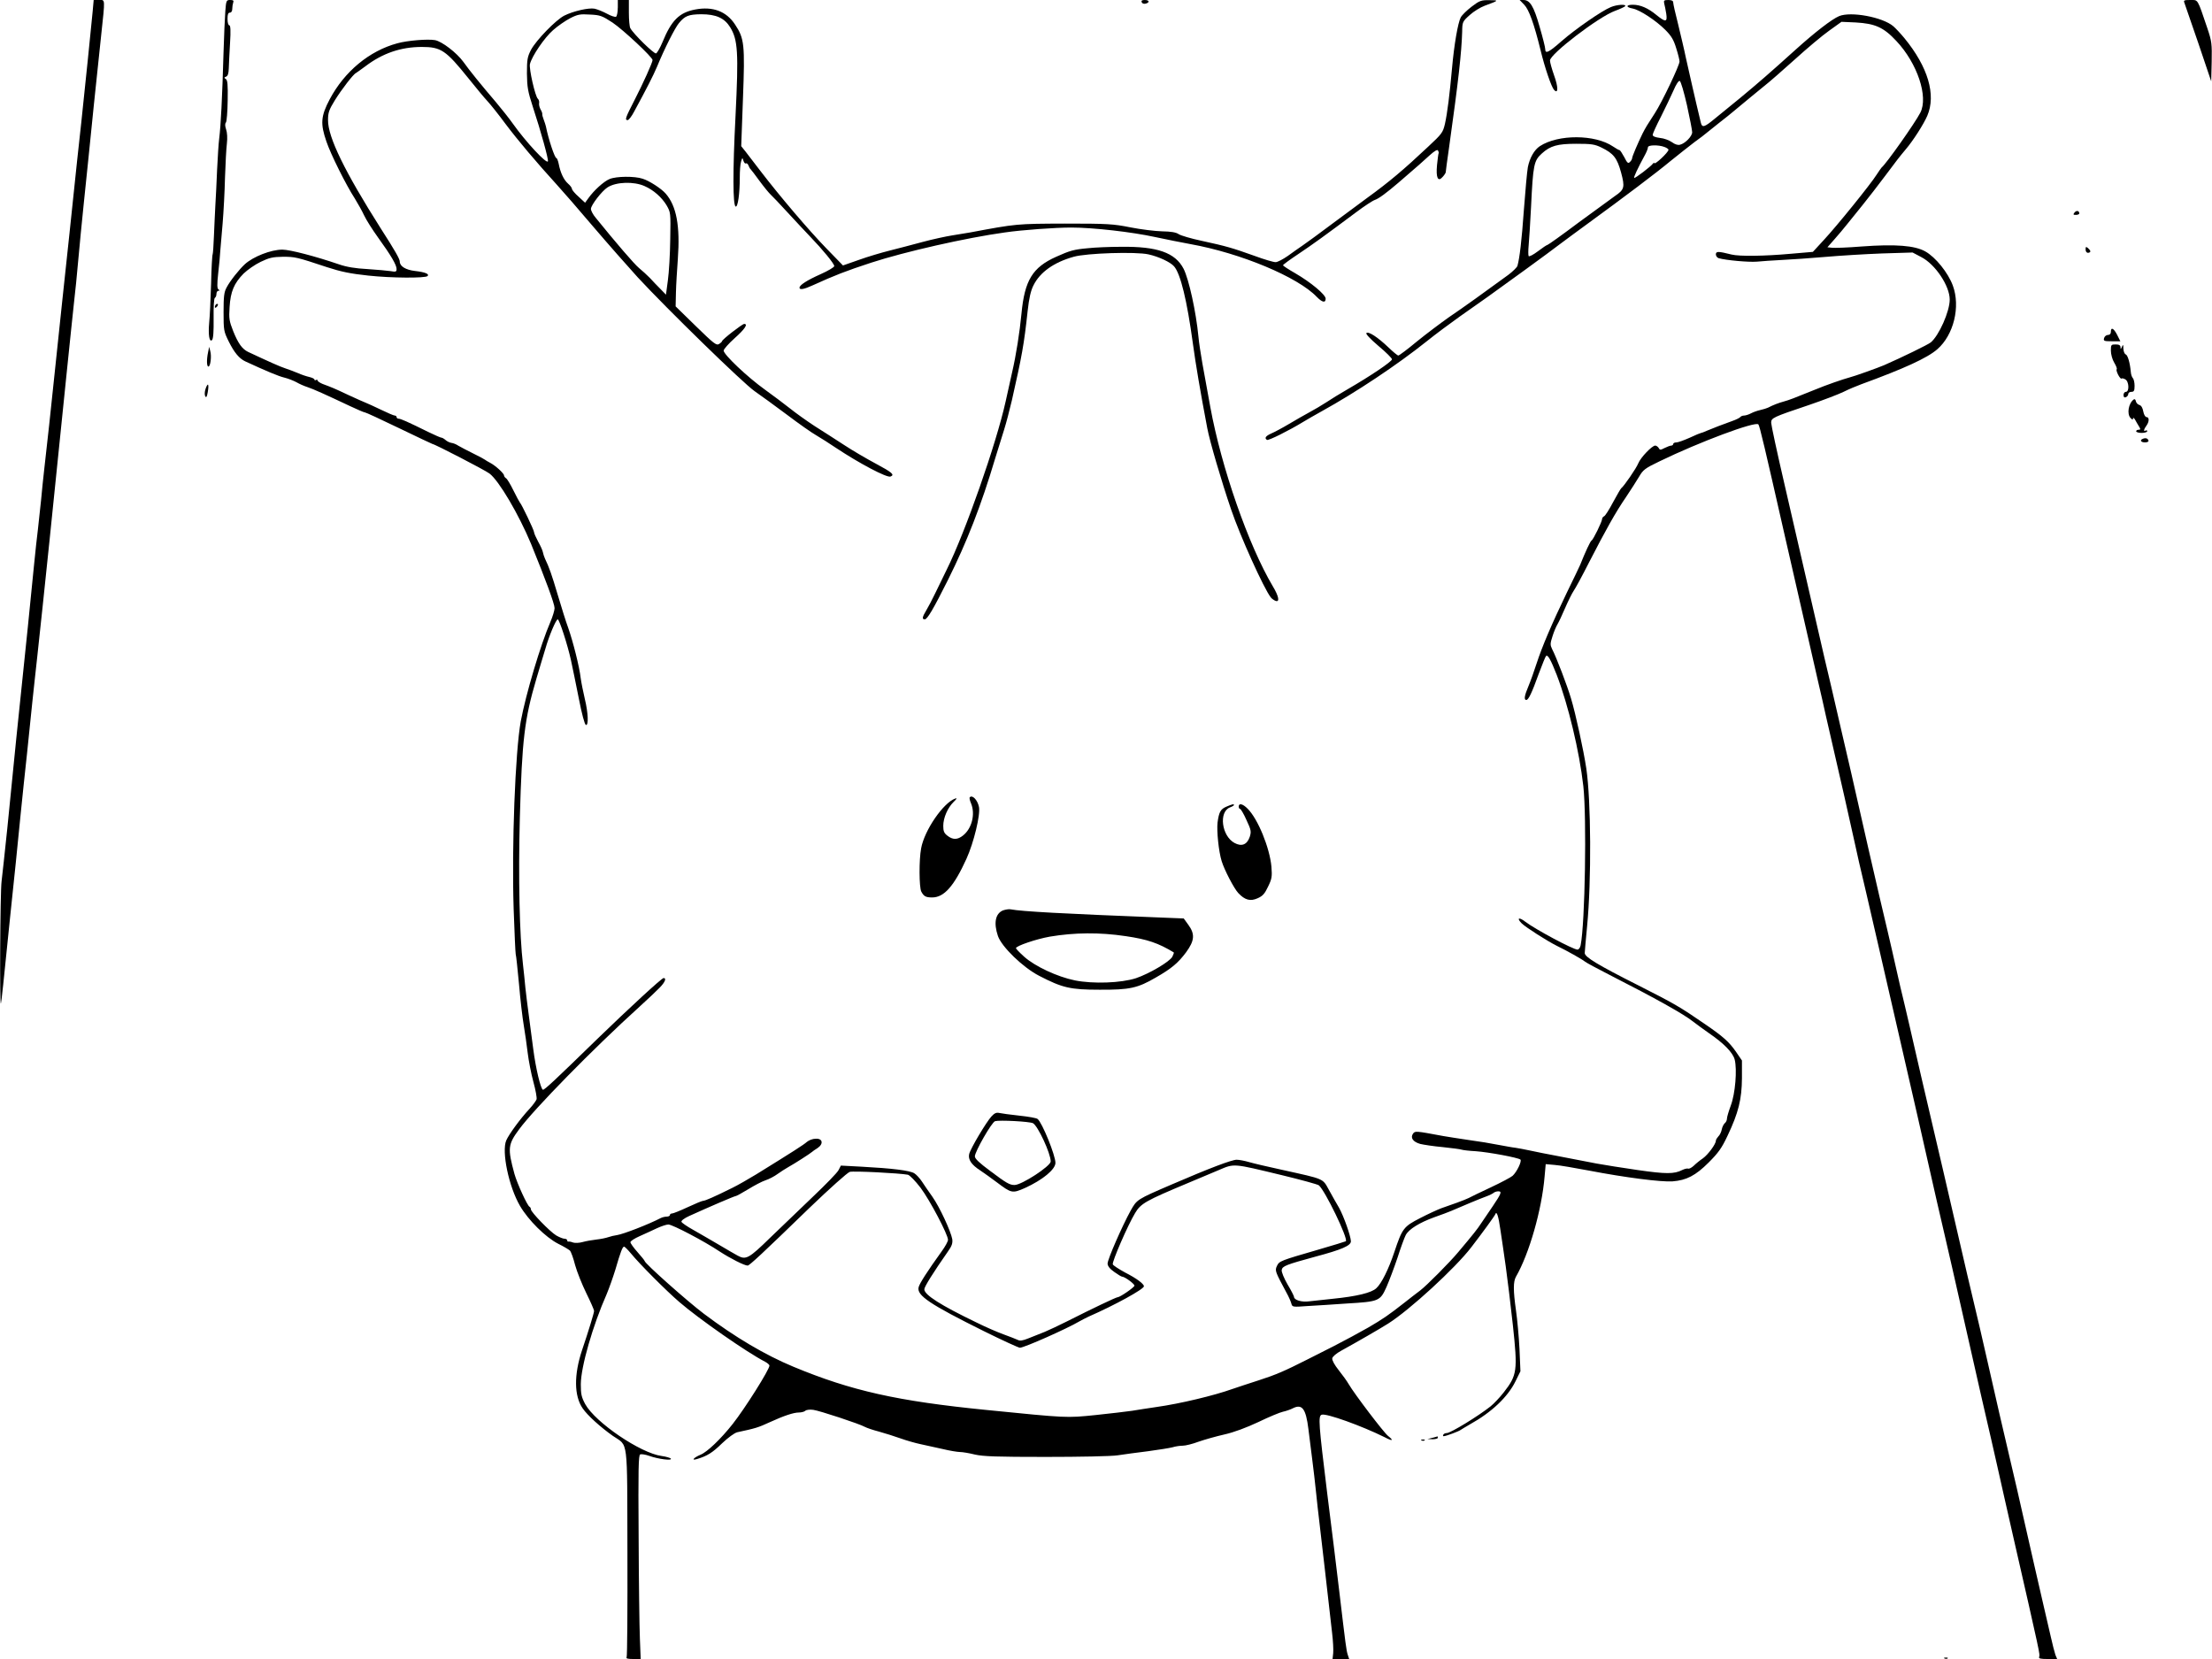 <!-- <?xml version="1.0" standalone="no"?>
<!DOCTYPE svg PUBLIC "-//W3C//DTD SVG 20010904//EN"
 "http://www.w3.org/TR/2001/REC-SVG-20010904/DTD/svg10.dtd"> -->
<svg version="1.0" xmlns="http://www.w3.org/2000/svg"
 width="1400pt" height="1050pt" viewBox="0 0 1400 1050"
 preserveAspectRatio="xMidYMid meet">

<g transform="translate(0,1050) scale(0.1,-0.1)"
fill="#000000" stroke="none">
<path d="M587 10433 c-8 -87 -53 -527 -72 -703 -17 -150 -30 -276 -75 -705 -6
-55 -27 -248 -46 -430 -19 -181 -41 -391 -49 -465 -17 -170 -52 -488 -65 -600
-5 -47 -15 -134 -20 -195 -6 -60 -15 -144 -20 -185 -5 -41 -17 -145 -25 -230
-8 -85 -26 -261 -39 -390 -57 -546 -93 -894 -130 -1275 -15 -143 -31 -293 -36
-333 -9 -65 -13 -808 -4 -772 4 15 15 119 59 555 14 132 29 283 35 335 5 52
19 187 30 300 11 113 30 288 41 390 10 102 26 250 34 330 9 80 22 208 31 285
40 367 105 995 184 1775 22 217 45 433 50 480 6 47 17 159 25 250 8 91 24 253
35 360 11 107 25 238 30 290 11 114 52 512 80 773 26 244 27 227 -14 227 l-33
0 -6 -67z"/>
<path d="M1426 10428 c-3 -40 -8 -154 -11 -253 -9 -305 -17 -465 -28 -555 -4
-30 -9 -118 -13 -195 -3 -77 -8 -178 -11 -225 -3 -47 -6 -134 -9 -193 -2 -59
-6 -111 -8 -116 -3 -4 -8 -89 -10 -187 -3 -98 -8 -209 -12 -246 -7 -77 1 -127
18 -110 8 8 11 55 10 136 -1 73 2 128 8 131 6 3 10 15 10 26 0 10 6 19 13 19
9 0 9 2 0 8 -9 6 -10 30 -2 102 6 52 12 115 13 140 2 25 9 104 15 175 6 72 13
202 15 290 3 88 8 185 12 217 4 34 2 69 -5 89 -7 21 -8 36 -1 44 5 6 10 69 11
139 2 100 -1 130 -12 136 -11 7 -11 10 2 15 11 4 16 20 17 53 1 26 4 98 8 160
5 80 3 112 -5 112 -6 0 -11 17 -11 40 0 29 4 40 15 40 9 0 15 9 15 24 0 13 3
31 6 40 5 12 0 16 -19 16 -24 0 -26 -3 -31 -72z"/>
<path d="M3910 10451 c0 -28 -5 -53 -11 -57 -6 -3 -32 5 -57 19 -26 14 -61 28
-79 32 -37 7 -134 -15 -192 -44 -54 -28 -177 -155 -210 -216 -23 -45 -26 -61
-26 -150 1 -87 6 -114 37 -210 52 -158 100 -333 96 -346 -7 -20 -138 120 -224
241 -21 30 -68 89 -104 132 -95 111 -171 205 -207 256 -42 58 -136 130 -180
138 -45 8 -173 -2 -238 -20 -178 -48 -335 -179 -428 -354 -57 -108 -60 -155
-21 -268 27 -80 123 -273 180 -361 19 -31 46 -79 59 -107 13 -28 53 -91 89
-141 81 -112 116 -172 116 -198 0 -17 -5 -19 -38 -13 -20 3 -86 9 -147 13 -76
4 -131 13 -180 30 -149 51 -310 93 -358 93 -72 0 -184 -44 -237 -92 -36 -33
-95 -107 -116 -148 -16 -29 -19 -57 -19 -155 0 -116 1 -122 33 -187 35 -70 66
-107 104 -125 130 -60 210 -94 248 -103 25 -6 59 -20 76 -29 17 -10 48 -24 70
-31 39 -13 112 -46 271 -121 45 -21 86 -39 92 -39 6 0 103 -45 217 -100 114
-55 209 -100 211 -100 13 0 332 -165 361 -187 60 -45 185 -258 263 -445 92
-226 149 -380 149 -407 0 -14 -12 -53 -26 -86 -63 -146 -155 -455 -188 -630
-35 -193 -58 -786 -45 -1189 5 -148 11 -276 13 -285 3 -9 12 -95 21 -191 8
-96 22 -213 30 -260 8 -47 19 -125 25 -175 6 -49 22 -132 36 -183 14 -51 23
-100 20 -110 -4 -10 -23 -36 -43 -58 -59 -63 -132 -163 -149 -202 -30 -71 16
-292 87 -414 53 -91 162 -199 242 -240 33 -16 66 -36 74 -43 7 -7 22 -48 33
-92 12 -43 44 -123 71 -178 27 -55 49 -105 49 -112 0 -12 -35 -127 -76 -248
-52 -156 -51 -290 4 -369 31 -45 113 -119 191 -174 99 -68 90 2 92 -738 1
-358 -1 -656 -5 -663 -5 -8 8 -11 41 -11 l48 0 -5 127 c-3 71 -7 361 -8 646
-3 429 -1 518 10 522 8 3 33 -1 56 -9 58 -21 147 -32 138 -18 -3 5 -30 13 -59
17 -133 18 -419 212 -483 328 -24 45 -28 63 -28 127 1 110 75 369 164 570 15
36 40 106 55 155 32 110 45 145 55 145 4 0 24 -20 44 -44 54 -66 221 -234 306
-307 124 -107 428 -319 543 -378 15 -8 27 -19 27 -24 0 -25 -154 -270 -233
-370 -75 -95 -161 -177 -203 -194 -45 -19 -62 -40 -21 -27 63 19 97 40 157 99
39 37 79 66 96 70 116 25 131 29 209 65 85 39 148 60 180 60 17 0 36 5 42 11
6 6 28 9 50 6 39 -5 294 -89 327 -108 11 -6 51 -20 90 -30 39 -11 100 -30 136
-43 36 -13 92 -29 125 -36 33 -7 97 -21 141 -31 45 -11 95 -19 110 -19 16 0
58 -7 94 -16 53 -12 137 -15 448 -15 214 0 416 4 455 10 40 6 126 18 193 26
67 9 136 20 155 25 19 6 48 10 65 10 17 0 62 11 99 25 37 13 111 34 164 46 62
14 139 43 216 79 66 32 136 61 155 65 19 4 48 14 63 22 58 29 82 -2 98 -131 6
-45 16 -130 24 -191 8 -60 19 -157 25 -215 6 -58 13 -123 16 -145 3 -22 20
-177 40 -345 19 -168 39 -345 45 -395 6 -49 9 -107 7 -127 l-4 -38 53 0 52 0
-9 27 c-9 28 -12 51 -55 413 -13 113 -47 387 -75 609 -54 441 -58 489 -35 497
28 11 255 -71 398 -142 51 -27 61 -23 22 8 -27 21 -213 266 -248 326 -12 21
-41 61 -65 91 -25 31 -42 62 -40 74 2 11 25 31 58 49 100 55 244 138 296 171
136 86 424 350 526 483 68 88 148 198 152 209 8 24 20 -11 32 -97 8 -51 23
-156 34 -233 11 -77 31 -244 45 -371 31 -289 28 -317 -58 -427 -24 -31 -62
-71 -83 -88 -78 -62 -253 -169 -277 -169 -9 0 -19 -4 -22 -10 -3 -5 -3 -10 2
-10 14 0 97 31 108 40 5 4 33 20 60 36 135 75 238 172 287 272 l31 63 -6 142
c-4 78 -14 187 -22 242 -18 127 -18 184 0 215 83 144 163 421 181 634 l7 78
56 -5 c31 -2 129 -19 219 -36 229 -44 456 -73 528 -68 88 7 145 36 229 120 60
60 82 90 119 169 69 145 90 231 91 364 l0 112 -39 57 c-43 61 -79 94 -196 174
-157 108 -191 128 -420 244 -260 131 -340 180 -340 205 0 9 7 86 15 170 28
290 25 794 -5 998 -17 114 -67 345 -97 444 -25 84 -92 259 -120 313 -12 25
-12 34 3 80 9 29 23 62 31 75 8 13 30 59 49 104 19 44 43 92 53 107 11 15 55
96 98 181 107 208 169 319 235 415 30 44 66 102 82 128 25 43 37 53 129 97
253 123 607 255 626 234 8 -8 42 -153 167 -704 19 -85 48 -211 64 -280 16 -69
52 -226 80 -350 28 -124 57 -252 65 -285 8 -33 21 -91 30 -130 17 -76 21 -96
59 -260 46 -198 115 -502 141 -622 25 -115 33 -150 74 -323 22 -95 124 -536
237 -1030 41 -179 83 -363 94 -410 21 -92 55 -243 119 -525 23 -99 46 -198 51
-220 23 -98 44 -190 175 -770 36 -159 76 -337 90 -395 14 -58 42 -184 64 -280
21 -96 65 -287 96 -425 182 -797 177 -775 171 -792 -4 -10 9 -13 54 -13 l60 0
-11 26 c-5 15 -19 68 -30 118 -12 50 -34 147 -50 216 -16 69 -40 175 -54 235
-34 151 -92 407 -109 480 -8 33 -33 141 -56 240 -23 99 -48 207 -56 240 -7 33
-41 179 -74 325 -33 146 -69 301 -80 345 -25 104 -37 154 -200 860 -105 451
-112 481 -139 595 -11 47 -32 137 -46 200 -14 63 -41 178 -59 255 -19 77 -44
185 -56 240 -12 55 -37 163 -55 240 -19 77 -73 311 -121 520 -47 209 -97 425
-109 480 -13 55 -42 181 -65 280 -23 99 -50 216 -60 260 -11 44 -63 267 -115
495 -53 228 -134 580 -180 782 -47 202 -85 379 -85 392 0 31 8 35 240 113 91
31 190 69 220 84 30 15 80 36 110 47 273 100 418 166 482 222 103 90 147 268
98 402 -30 82 -110 181 -175 217 -66 37 -187 47 -403 31 -86 -7 -170 -10 -187
-8 l-29 3 44 50 c25 28 61 71 80 95 19 24 64 80 100 124 36 45 99 126 140 181
81 109 92 122 131 169 48 56 114 160 137 213 57 133 5 309 -145 492 -23 28
-55 62 -70 75 -68 58 -269 95 -343 64 -47 -20 -153 -102 -275 -212 -165 -149
-239 -213 -350 -305 -58 -47 -131 -107 -163 -133 -64 -53 -79 -58 -87 -25 -34
140 -79 340 -95 412 -10 50 -33 145 -49 212 -17 66 -31 128 -31 137 0 11 -9
16 -31 16 -27 0 -30 -3 -26 -22 4 -13 9 -42 13 -65 8 -54 -4 -55 -62 -8 -53
44 -102 65 -149 65 -45 0 -46 -16 -1 -24 45 -9 146 -75 206 -135 38 -38 53
-63 69 -116 12 -37 21 -75 21 -84 0 -25 -112 -260 -156 -327 -49 -75 -59 -92
-78 -129 -29 -59 -66 -146 -66 -156 0 -6 -6 -17 -14 -24 -11 -12 -17 -7 -36
31 -13 24 -26 44 -30 44 -4 0 -22 10 -41 23 -113 77 -347 78 -463 2 -36 -24
-64 -74 -76 -133 -5 -28 -16 -149 -25 -269 -14 -197 -27 -306 -41 -356 -3 -9
-29 -35 -57 -56 -139 -102 -291 -211 -377 -269 -51 -36 -143 -105 -202 -153
-59 -49 -112 -89 -118 -89 -5 0 -33 23 -62 51 -67 64 -127 104 -140 91 -5 -5
23 -36 76 -81 48 -40 86 -78 86 -85 0 -14 -135 -105 -280 -189 -47 -27 -109
-65 -137 -84 -29 -19 -77 -47 -105 -62 -29 -16 -88 -49 -131 -75 -42 -25 -93
-52 -112 -60 -34 -15 -44 -29 -26 -40 9 -6 139 59 226 112 28 17 82 48 120 69
219 121 477 293 665 443 52 42 146 112 208 156 61 43 141 99 176 124 94 67
392 283 463 338 35 26 113 84 175 129 228 166 432 320 521 394 51 41 119 95
152 120 34 24 67 50 75 57 8 7 44 35 80 64 36 28 79 62 96 77 90 75 133 110
188 155 34 26 122 104 198 172 75 68 171 149 215 180 l78 56 90 -4 c123 -7
177 -31 257 -117 133 -141 204 -353 152 -454 -34 -66 -216 -324 -245 -347 -3
-3 -17 -23 -32 -46 -36 -58 -252 -325 -334 -413 l-69 -75 -140 -12 c-165 -15
-325 -17 -374 -5 -84 21 -100 22 -100 1 0 -10 8 -21 18 -24 45 -13 188 -26
240 -22 31 3 104 8 162 11 58 3 180 11 271 19 91 8 253 18 360 22 l194 6 55
-29 c88 -45 180 -182 180 -269 0 -75 -68 -228 -120 -271 -17 -14 -183 -95
-295 -144 -37 -16 -190 -71 -220 -78 -41 -11 -148 -48 -215 -76 -138 -56 -167
-67 -200 -76 -33 -9 -67 -22 -100 -39 -9 -4 -30 -11 -49 -15 -18 -4 -44 -13
-59 -21 -15 -8 -35 -14 -44 -14 -9 0 -19 -4 -23 -9 -3 -5 -27 -17 -53 -26 -61
-22 -119 -44 -159 -61 -17 -8 -34 -14 -37 -14 -3 0 -35 -13 -71 -30 -36 -16
-74 -30 -85 -30 -11 0 -20 -4 -20 -10 0 -5 -6 -10 -12 -10 -7 0 -26 -7 -42
-15 -27 -14 -31 -14 -38 0 -5 8 -15 15 -22 15 -20 0 -92 -75 -107 -112 -12
-31 -92 -147 -108 -158 -4 -3 -27 -43 -52 -89 -24 -46 -50 -86 -56 -88 -7 -3
-13 -11 -13 -17 0 -17 -57 -133 -67 -137 -7 -3 -39 -71 -72 -154 -5 -11 -42
-90 -84 -175 -95 -197 -157 -342 -192 -450 -15 -47 -38 -111 -51 -142 -26 -61
-30 -88 -14 -88 14 0 35 44 79 166 22 58 42 109 46 112 11 11 30 -23 68 -120
73 -191 143 -482 168 -703 22 -200 11 -868 -17 -1008 -3 -15 -12 -27 -20 -27
-27 0 -267 128 -331 177 -40 31 -56 23 -22 -11 27 -26 160 -111 224 -143 62
-30 158 -84 175 -98 8 -7 78 -45 155 -84 296 -151 471 -249 530 -296 22 -17
67 -50 100 -73 95 -65 152 -123 164 -168 16 -63 4 -216 -25 -292 -13 -35 -24
-72 -24 -82 0 -10 -6 -23 -14 -29 -7 -6 -16 -24 -19 -40 -3 -16 -13 -36 -22
-44 -8 -9 -15 -20 -15 -26 0 -22 -50 -89 -82 -112 -18 -12 -44 -33 -57 -46
-14 -13 -30 -22 -37 -19 -6 2 -23 -2 -37 -9 -51 -26 -102 -26 -283 0 -98 14
-215 33 -259 41 -119 23 -213 41 -280 54 -33 6 -94 18 -135 27 -41 9 -86 17
-100 19 -14 1 -61 10 -105 18 -44 9 -129 23 -190 31 -60 9 -132 20 -160 25
-178 33 -178 33 -192 15 -18 -26 0 -52 46 -65 21 -5 85 -15 142 -20 57 -6 111
-13 119 -16 8 -3 49 -8 90 -10 83 -6 270 -41 283 -53 10 -10 -23 -79 -50 -103
-10 -9 -72 -42 -138 -73 -66 -31 -129 -61 -139 -67 -10 -5 -44 -19 -75 -30
-31 -11 -76 -27 -99 -35 -24 -9 -85 -37 -135 -63 -103 -53 -112 -64 -162 -214
-36 -108 -81 -199 -114 -229 -30 -29 -125 -52 -276 -67 -55 -6 -122 -13 -148
-16 -48 -7 -97 8 -97 28 0 5 -18 41 -41 79 -22 38 -39 79 -37 91 4 25 28 34
211 84 169 45 227 70 227 98 -1 33 -45 158 -75 212 -16 27 -45 78 -64 113 -41
74 -25 67 -296 127 -88 19 -182 41 -209 49 -27 8 -63 15 -79 15 -31 0 -171
-53 -410 -156 -223 -96 -221 -95 -261 -166 -53 -96 -146 -308 -146 -335 0 -15
13 -33 42 -53 22 -16 45 -30 50 -30 16 0 78 -45 78 -57 0 -10 -91 -73 -106
-73 -10 0 -163 -73 -319 -152 -49 -25 -114 -55 -142 -67 -29 -12 -76 -30 -103
-41 -37 -15 -55 -18 -69 -10 -11 5 -51 21 -90 35 -39 14 -117 48 -173 76 -224
108 -328 174 -328 209 0 16 57 107 150 240 25 35 30 52 27 77 -9 50 -80 204
-126 269 -23 32 -53 76 -66 96 -14 21 -35 44 -48 52 -26 18 -145 32 -333 42
l-132 7 -15 -29 c-8 -16 -80 -90 -159 -165 -78 -75 -201 -193 -273 -262 -136
-133 -154 -142 -206 -114 -13 7 -67 38 -119 69 -52 31 -126 73 -164 95 -38 21
-71 44 -73 50 -3 7 18 23 49 37 123 56 286 126 294 126 5 0 41 20 79 43 39 24
88 50 110 57 22 7 56 25 75 39 19 14 51 34 70 45 35 19 141 87 150 96 3 3 18
14 33 23 41 27 34 63 -11 60 -19 0 -43 -10 -55 -20 -20 -18 -84 -59 -320 -205
-51 -31 -119 -70 -152 -86 -115 -57 -172 -82 -185 -82 -6 0 -50 -18 -97 -40
-47 -22 -92 -40 -99 -40 -8 0 -14 -4 -14 -10 0 -5 -9 -10 -20 -10 -11 0 -28
-4 -38 -9 -77 -40 -237 -102 -277 -108 -16 -2 -41 -8 -55 -13 -14 -5 -47 -12
-75 -15 -27 -3 -67 -10 -88 -16 -21 -6 -48 -7 -60 -3 -12 5 -25 7 -29 6 -5 -1
-8 2 -8 8 0 5 -8 10 -17 10 -10 0 -34 10 -53 21 -41 25 -160 148 -160 165 0 7
-4 14 -8 16 -14 5 -79 148 -96 208 -44 162 -42 186 30 283 94 128 467 509 763
777 52 47 109 101 127 120 34 35 43 60 24 60 -12 0 -222 -194 -415 -381 -268
-261 -340 -329 -349 -326 -14 5 -45 134 -61 257 -8 63 -21 162 -29 220 -8 58
-17 134 -21 170 -3 36 -10 101 -15 145 -22 186 -30 549 -20 928 14 498 29 624
105 882 20 66 45 152 57 190 23 81 67 185 78 185 10 0 63 -163 84 -260 9 -41
31 -149 49 -239 19 -98 37 -166 45 -169 18 -6 15 76 -7 166 -10 43 -22 102
-26 132 -8 70 -48 229 -79 317 -14 37 -43 131 -66 208 -38 128 -54 174 -81
230 -5 11 -11 29 -13 40 -2 12 -16 42 -30 67 -14 26 -26 53 -26 60 0 12 -79
178 -90 188 -3 3 -21 37 -40 75 -19 39 -40 74 -47 78 -7 4 -13 13 -13 18 0 13
-55 63 -88 80 -15 8 -29 16 -32 19 -3 3 -36 21 -75 40 -38 19 -81 41 -94 49
-13 9 -33 17 -44 18 -12 2 -28 10 -37 18 -9 8 -21 15 -26 15 -5 0 -40 15 -79
34 -140 69 -179 86 -192 86 -7 0 -13 5 -13 10 0 6 -5 10 -12 10 -6 0 -46 17
-87 37 -42 20 -85 40 -96 44 -11 4 -60 26 -110 49 -91 43 -104 48 -163 70 -17
7 -32 17 -32 22 0 5 -5 6 -10 3 -5 -3 -10 -2 -10 3 0 5 -15 12 -32 16 -18 4
-51 15 -73 25 -22 9 -58 23 -80 30 -34 11 -105 43 -235 104 -37 18 -62 52 -94
131 -25 64 -28 79 -23 153 6 97 28 150 89 212 24 23 72 57 108 74 54 26 76 31
140 32 78 0 87 -2 280 -66 89 -29 148 -41 260 -53 148 -16 362 -17 376 -3 13
13 -16 25 -79 32 -60 7 -97 30 -97 60 0 16 -30 69 -120 209 -227 358 -335 578
-334 686 0 47 6 65 43 125 42 68 118 167 134 173 4 2 31 22 60 43 108 82 224
122 357 122 121 0 152 -21 295 -199 48 -60 102 -125 120 -144 18 -19 70 -84
115 -145 79 -105 195 -242 325 -385 33 -36 137 -155 230 -265 94 -110 220
-253 281 -320 188 -203 665 -668 739 -720 39 -27 131 -94 206 -150 74 -56 158
-115 185 -130 27 -16 83 -51 124 -79 149 -99 323 -191 346 -182 28 11 11 26
-92 81 -58 31 -149 84 -202 119 -53 34 -137 89 -187 120 -49 32 -119 82 -155
111 -36 28 -108 83 -160 120 -109 78 -260 221 -260 246 0 9 32 45 70 79 64 57
86 90 60 90 -12 0 -140 -99 -140 -109 0 -3 -9 -12 -19 -18 -17 -11 -33 2 -147
113 l-128 125 2 87 c1 48 7 144 12 213 15 208 -8 335 -77 414 -27 31 -103 81
-146 94 -51 17 -166 16 -209 -2 -37 -15 -100 -73 -134 -121 l-21 -29 -41 38
c-23 20 -42 43 -42 49 0 7 -11 22 -25 34 -27 24 -48 68 -59 125 -4 20 -11 37
-15 37 -10 0 -50 119 -66 200 -2 8 -8 28 -14 43 -6 15 -10 31 -9 35 1 4 -3 17
-11 30 -7 13 -11 31 -9 40 2 9 -2 22 -8 27 -17 15 -57 191 -50 220 13 51 92
167 146 214 30 27 80 61 109 76 47 24 63 27 125 23 65 -3 77 -8 143 -51 67
-45 253 -219 253 -237 0 -15 -59 -146 -114 -253 -59 -115 -63 -127 -43 -127 6
0 25 24 40 53 82 151 121 228 144 282 49 119 115 249 140 279 38 46 61 55 141
56 94 0 147 -24 183 -82 49 -80 54 -158 34 -563 -18 -349 -17 -566 1 -572 14
-5 26 82 26 183 0 40 3 85 8 101 8 27 9 27 15 6 4 -13 11 -20 16 -17 5 3 12
-3 16 -13 4 -10 9 -20 13 -23 3 -3 29 -36 57 -75 28 -38 60 -77 70 -86 10 -9
59 -60 108 -114 50 -54 114 -123 144 -154 78 -81 151 -170 151 -185 0 -7 -39
-30 -86 -51 -87 -39 -134 -69 -134 -86 0 -15 29 -10 83 15 141 64 210 91 372
144 212 69 599 157 845 191 110 16 320 31 420 31 138 0 383 -28 530 -60 74
-16 176 -36 225 -45 317 -57 679 -208 799 -334 34 -35 56 -40 56 -11 0 25 -93
103 -193 161 -42 24 -77 47 -77 50 0 4 44 36 98 72 94 63 163 113 364 263 53
40 107 75 120 79 24 8 73 44 150 110 124 107 154 133 196 172 31 28 49 38 53
31 4 -7 6 -15 4 -18 -2 -3 -6 -36 -10 -73 -8 -83 6 -111 36 -76 11 12 19 25
19 29 0 4 9 74 21 156 60 427 79 601 83 733 1 62 2 65 48 106 25 23 68 49 95
59 90 33 92 35 30 35 -53 1 -63 -3 -113 -41 -30 -23 -61 -53 -69 -68 -18 -34
-42 -174 -55 -320 -15 -167 -30 -287 -45 -354 -13 -55 -19 -63 -107 -145 -153
-144 -248 -224 -382 -321 -34 -25 -131 -97 -216 -160 -85 -64 -173 -128 -195
-143 -22 -15 -65 -45 -95 -67 -30 -21 -65 -39 -76 -39 -12 -1 -73 17 -135 40
-137 49 -177 61 -334 95 -66 14 -131 33 -145 42 -17 12 -49 17 -105 18 -44 1
-134 12 -200 25 -110 22 -146 24 -415 24 -306 -1 -306 -1 -600 -56 -25 -4 -76
-13 -115 -19 -38 -6 -122 -24 -185 -41 -63 -17 -158 -42 -210 -55 -52 -13
-140 -39 -195 -59 l-100 -35 -105 108 c-108 111 -294 329 -415 487 -38 50 -81
106 -96 125 l-28 35 11 300 c13 344 9 381 -50 470 -55 84 -141 116 -252 95
-101 -19 -151 -69 -207 -206 -15 -36 -34 -69 -41 -72 -13 -4 -143 123 -163
160 -5 9 -9 53 -9 97 l0 81 -35 0 -35 0 0 -49z m6767 -617 c18 -82 33 -159 33
-171 0 -25 -44 -71 -77 -79 -13 -4 -32 2 -51 16 -17 12 -51 25 -76 27 -30 4
-46 10 -46 20 0 7 24 60 53 116 28 56 64 131 79 165 16 38 32 62 39 60 7 -2
27 -71 46 -154z m-541 -268 c76 -37 99 -66 124 -158 25 -93 21 -108 -38 -148
-20 -14 -123 -89 -229 -167 -105 -79 -195 -143 -199 -143 -4 0 -31 -18 -60
-40 -29 -22 -56 -36 -59 -31 -3 6 -3 36 0 68 3 32 10 141 15 241 13 271 18
295 69 341 53 48 98 61 217 61 96 0 117 -3 160 -24z m398 4 c14 -5 26 -13 26
-18 0 -16 -90 -100 -90 -84 0 4 -4 2 -8 -3 -12 -18 -115 -96 -119 -91 -4 4 19
55 71 151 9 17 16 36 16 43 0 15 67 16 104 2z m-6454 -248 c57 -25 108 -71
138 -120 27 -47 27 -47 24 -217 -1 -93 -8 -210 -15 -260 l-12 -90 -35 36 c-19
19 -50 51 -67 70 -18 18 -49 47 -69 63 -30 25 -142 155 -274 318 -17 20 -30
45 -30 56 0 23 69 113 105 136 54 35 166 39 235 8z m4030 -6259 c124 -30 230
-59 237 -65 39 -32 187 -338 171 -354 -3 -2 -81 -26 -174 -53 -241 -70 -247
-72 -262 -103 -14 -30 -12 -35 60 -169 14 -25 28 -57 31 -69 6 -23 8 -23 104
-16 54 3 166 10 248 16 202 12 210 15 250 104 17 39 49 123 70 186 20 63 44
128 52 143 19 37 87 79 181 113 43 15 91 33 107 40 62 27 181 77 220 91 22 8
44 19 49 24 6 5 19 9 29 9 24 0 19 -14 -35 -94 -23 -33 -55 -81 -72 -106 -26
-40 -50 -70 -146 -184 -53 -64 -201 -213 -242 -244 -24 -18 -67 -51 -97 -75
-106 -83 -137 -104 -231 -159 -52 -30 -149 -82 -215 -116 -66 -33 -142 -72
-170 -86 -146 -74 -200 -97 -305 -131 -63 -20 -140 -46 -170 -56 -114 -41
-330 -93 -480 -114 -52 -8 -122 -18 -155 -24 -33 -5 -137 -17 -231 -27 -186
-19 -178 -19 -689 32 -564 56 -856 121 -1224 274 -178 74 -368 186 -566 335
-101 76 -375 319 -375 334 0 3 -21 29 -45 56 -25 28 -45 56 -45 63 0 7 26 24
58 38 31 14 80 36 109 50 28 13 61 24 73 24 26 0 228 -106 325 -171 66 -43
156 -89 177 -89 11 0 92 75 391 365 127 122 240 223 255 228 24 7 315 -8 368
-18 12 -3 47 -39 80 -82 60 -80 174 -297 174 -330 0 -10 -18 -43 -40 -73 -92
-128 -140 -203 -146 -227 -13 -52 71 -108 413 -278 117 -58 220 -105 228 -105
27 0 299 121 375 166 14 8 41 22 60 31 167 73 350 174 350 192 0 15 -46 50
-119 87 -40 22 -76 45 -78 52 -6 15 95 248 141 324 36 61 66 78 336 191 85 36
173 73 195 82 98 42 88 42 395 -32z"/>
<path d="M7226 10486 c3 -8 13 -12 25 -9 27 7 24 23 -6 23 -17 0 -23 -4 -19
-14z"/>
<path d="M9647 10470 c30 -31 62 -119 104 -290 26 -108 68 -231 85 -249 27
-29 27 18 0 92 -14 40 -26 82 -26 94 0 41 309 277 411 314 33 12 62 26 65 30
8 14 -54 10 -91 -6 -57 -23 -224 -139 -310 -214 -83 -73 -105 -84 -105 -52 0
11 -16 75 -36 143 -37 130 -61 168 -102 168 l-24 0 29 -30z"/>
<path d="M13825 10483 c4 -10 44 -126 89 -258 l81 -240 3 123 c2 115 1 129
-28 215 -64 189 -57 177 -107 177 -39 0 -44 -2 -38 -17z"/>
<path d="M13130 9155 c-10 -13 -9 -15 9 -15 11 0 21 4 21 9 0 18 -18 21 -30 6z"/>
<path d="M6885 8929 c-89 -8 -113 -15 -200 -54 -150 -67 -200 -149 -220 -360
-11 -116 -34 -264 -60 -375 -13 -58 -31 -139 -40 -180 -59 -268 -257 -832
-373 -1065 -21 -44 -54 -111 -73 -150 -18 -38 -44 -87 -56 -107 -26 -43 -29
-58 -10 -58 16 0 55 66 147 250 121 243 209 468 299 770 18 58 43 139 56 180
13 41 35 125 49 185 64 283 77 353 100 566 9 82 20 130 37 163 41 83 129 146
255 181 80 23 394 33 473 15 64 -14 139 -49 162 -76 41 -47 82 -217 119 -489
17 -126 47 -304 91 -535 15 -81 90 -337 151 -515 57 -168 207 -500 251 -556 6
-8 20 -18 30 -22 28 -10 21 29 -17 92 -154 259 -326 752 -396 1136 -17 94 -39
217 -50 275 -10 58 -22 134 -25 170 -15 156 -60 362 -94 429 -53 102 -166 142
-396 139 -71 0 -166 -4 -210 -9z"/>
<path d="M13200 8921 c0 -12 6 -21 15 -21 8 0 15 4 15 9 0 5 -7 14 -15 21 -13
10 -15 9 -15 -9z"/>
<path d="M1367 8573 c-4 -3 -7 -11 -7 -17 0 -6 5 -5 12 2 6 6 9 14 7 17 -3 3
-9 2 -12 -2z"/>
<path d="M13360 8400 c0 -13 -7 -20 -19 -20 -10 0 -21 -9 -24 -20 -5 -18 0
-20 49 -20 l54 0 -20 40 c-22 43 -40 52 -40 20z"/>
<path d="M13360 8281 c0 -23 9 -56 21 -76 12 -20 19 -38 16 -42 -4 -3 1 -19 9
-35 9 -17 18 -27 21 -24 3 3 14 1 24 -5 24 -12 27 -79 4 -79 -8 0 -15 -9 -15
-20 0 -13 5 -18 15 -14 8 4 15 12 15 20 0 8 9 14 20 14 16 0 20 7 20 38 0 21
-5 43 -11 49 -6 6 -12 24 -13 40 -5 56 -19 105 -32 110 -8 3 -14 19 -15 37 0
26 -2 28 -9 11 -7 -17 -9 -17 -9 -2 -1 12 -9 17 -31 17 -28 0 -30 -2 -30 -39z"/>
<path d="M1317 8271 c-10 -47 -9 -91 2 -91 13 0 21 65 12 97 l-7 28 -7 -34z"/>
<path d="M1301 8039 c-6 -18 -7 -38 -2 -47 6 -11 11 -4 16 27 9 52 1 63 -14
20z"/>
<path d="M13505 7972 c-34 -24 -45 -93 -20 -118 12 -12 15 -12 15 -2 0 7 6 3
13 -8 6 -12 18 -31 25 -43 11 -18 10 -21 -3 -21 -8 0 -15 -4 -15 -10 0 -5 16
-10 35 -10 19 0 35 5 35 11 0 5 -4 7 -10 4 -15 -9 -12 8 5 31 18 24 19 54 1
54 -8 0 -17 15 -21 36 -4 23 -13 38 -25 41 -10 3 -20 13 -22 24 -2 10 -7 15
-13 11z"/>
<path d="M13563 7723 c-22 -8 -14 -23 13 -23 15 0 24 5 22 12 -5 14 -18 18
-35 11z"/>
<path d="M6138 5454 c-4 -3 0 -21 8 -39 28 -68 5 -159 -51 -203 -35 -28 -65
-28 -99 -1 -21 16 -26 29 -26 62 0 51 28 115 66 152 20 19 23 26 10 21 -75
-26 -195 -200 -216 -315 -14 -73 -13 -247 1 -274 16 -30 28 -37 69 -37 75 0
138 71 217 245 46 101 89 278 79 328 -9 44 -42 78 -58 61z"/>
<path d="M7763 5395 c-38 -16 -48 -34 -57 -101 -6 -53 7 -183 26 -244 17 -56
78 -173 105 -202 42 -45 77 -54 123 -33 32 14 45 29 66 74 24 49 26 63 21 126
-11 119 -85 301 -150 366 -31 32 -57 38 -57 14 0 -8 4 -15 9 -15 4 0 23 -31
40 -70 30 -64 31 -73 21 -106 -17 -50 -51 -64 -97 -39 -81 44 -101 197 -28
225 14 5 25 12 25 15 0 8 -12 5 -47 -10z"/>
<path d="M6348 4738 c-48 -20 -60 -79 -32 -162 24 -69 158 -199 261 -252 147
-76 196 -88 383 -88 190 -1 240 10 355 77 100 57 142 93 192 160 54 74 57 115
14 174 l-29 40 -174 7 c-583 23 -850 37 -923 51 -11 2 -32 -2 -47 -7z m777
-163 c137 -20 207 -44 304 -103 2 -1 -2 -13 -9 -27 -17 -32 -147 -108 -230
-136 -95 -31 -272 -37 -387 -14 -112 23 -253 89 -321 150 -29 26 -52 50 -52
54 0 14 129 58 215 73 155 26 314 28 480 3z"/>
<path d="M6275 3434 c-33 -36 -132 -202 -141 -238 -8 -34 14 -68 69 -103 23
-15 71 -50 106 -76 93 -70 98 -71 178 -36 112 51 193 118 193 159 0 48 -84
255 -113 278 -7 6 -59 15 -116 21 -56 6 -114 14 -127 17 -17 4 -30 -1 -49 -22z
m263 -43 c31 -17 112 -191 112 -242 0 -29 -183 -149 -229 -149 -31 0 -52 12
-158 92 -65 48 -93 75 -93 89 0 30 107 217 128 223 28 8 219 -2 240 -13z"/>
<path d="M9065 1400 l-30 -8 33 -1 c17 0 32 4 32 9 0 6 -1 9 -2 9 -2 -1 -16
-5 -33 -9z"/>
<path d="M8998 1383 c7 -3 16 -2 19 1 4 3 -2 6 -13 5 -11 0 -14 -3 -6 -6z"/>
<path d="M12308 3 c7 -3 16 -2 19 1 4 3 -2 6 -13 5 -11 0 -14 -3 -6 -6z"/>
</g>
</svg>
